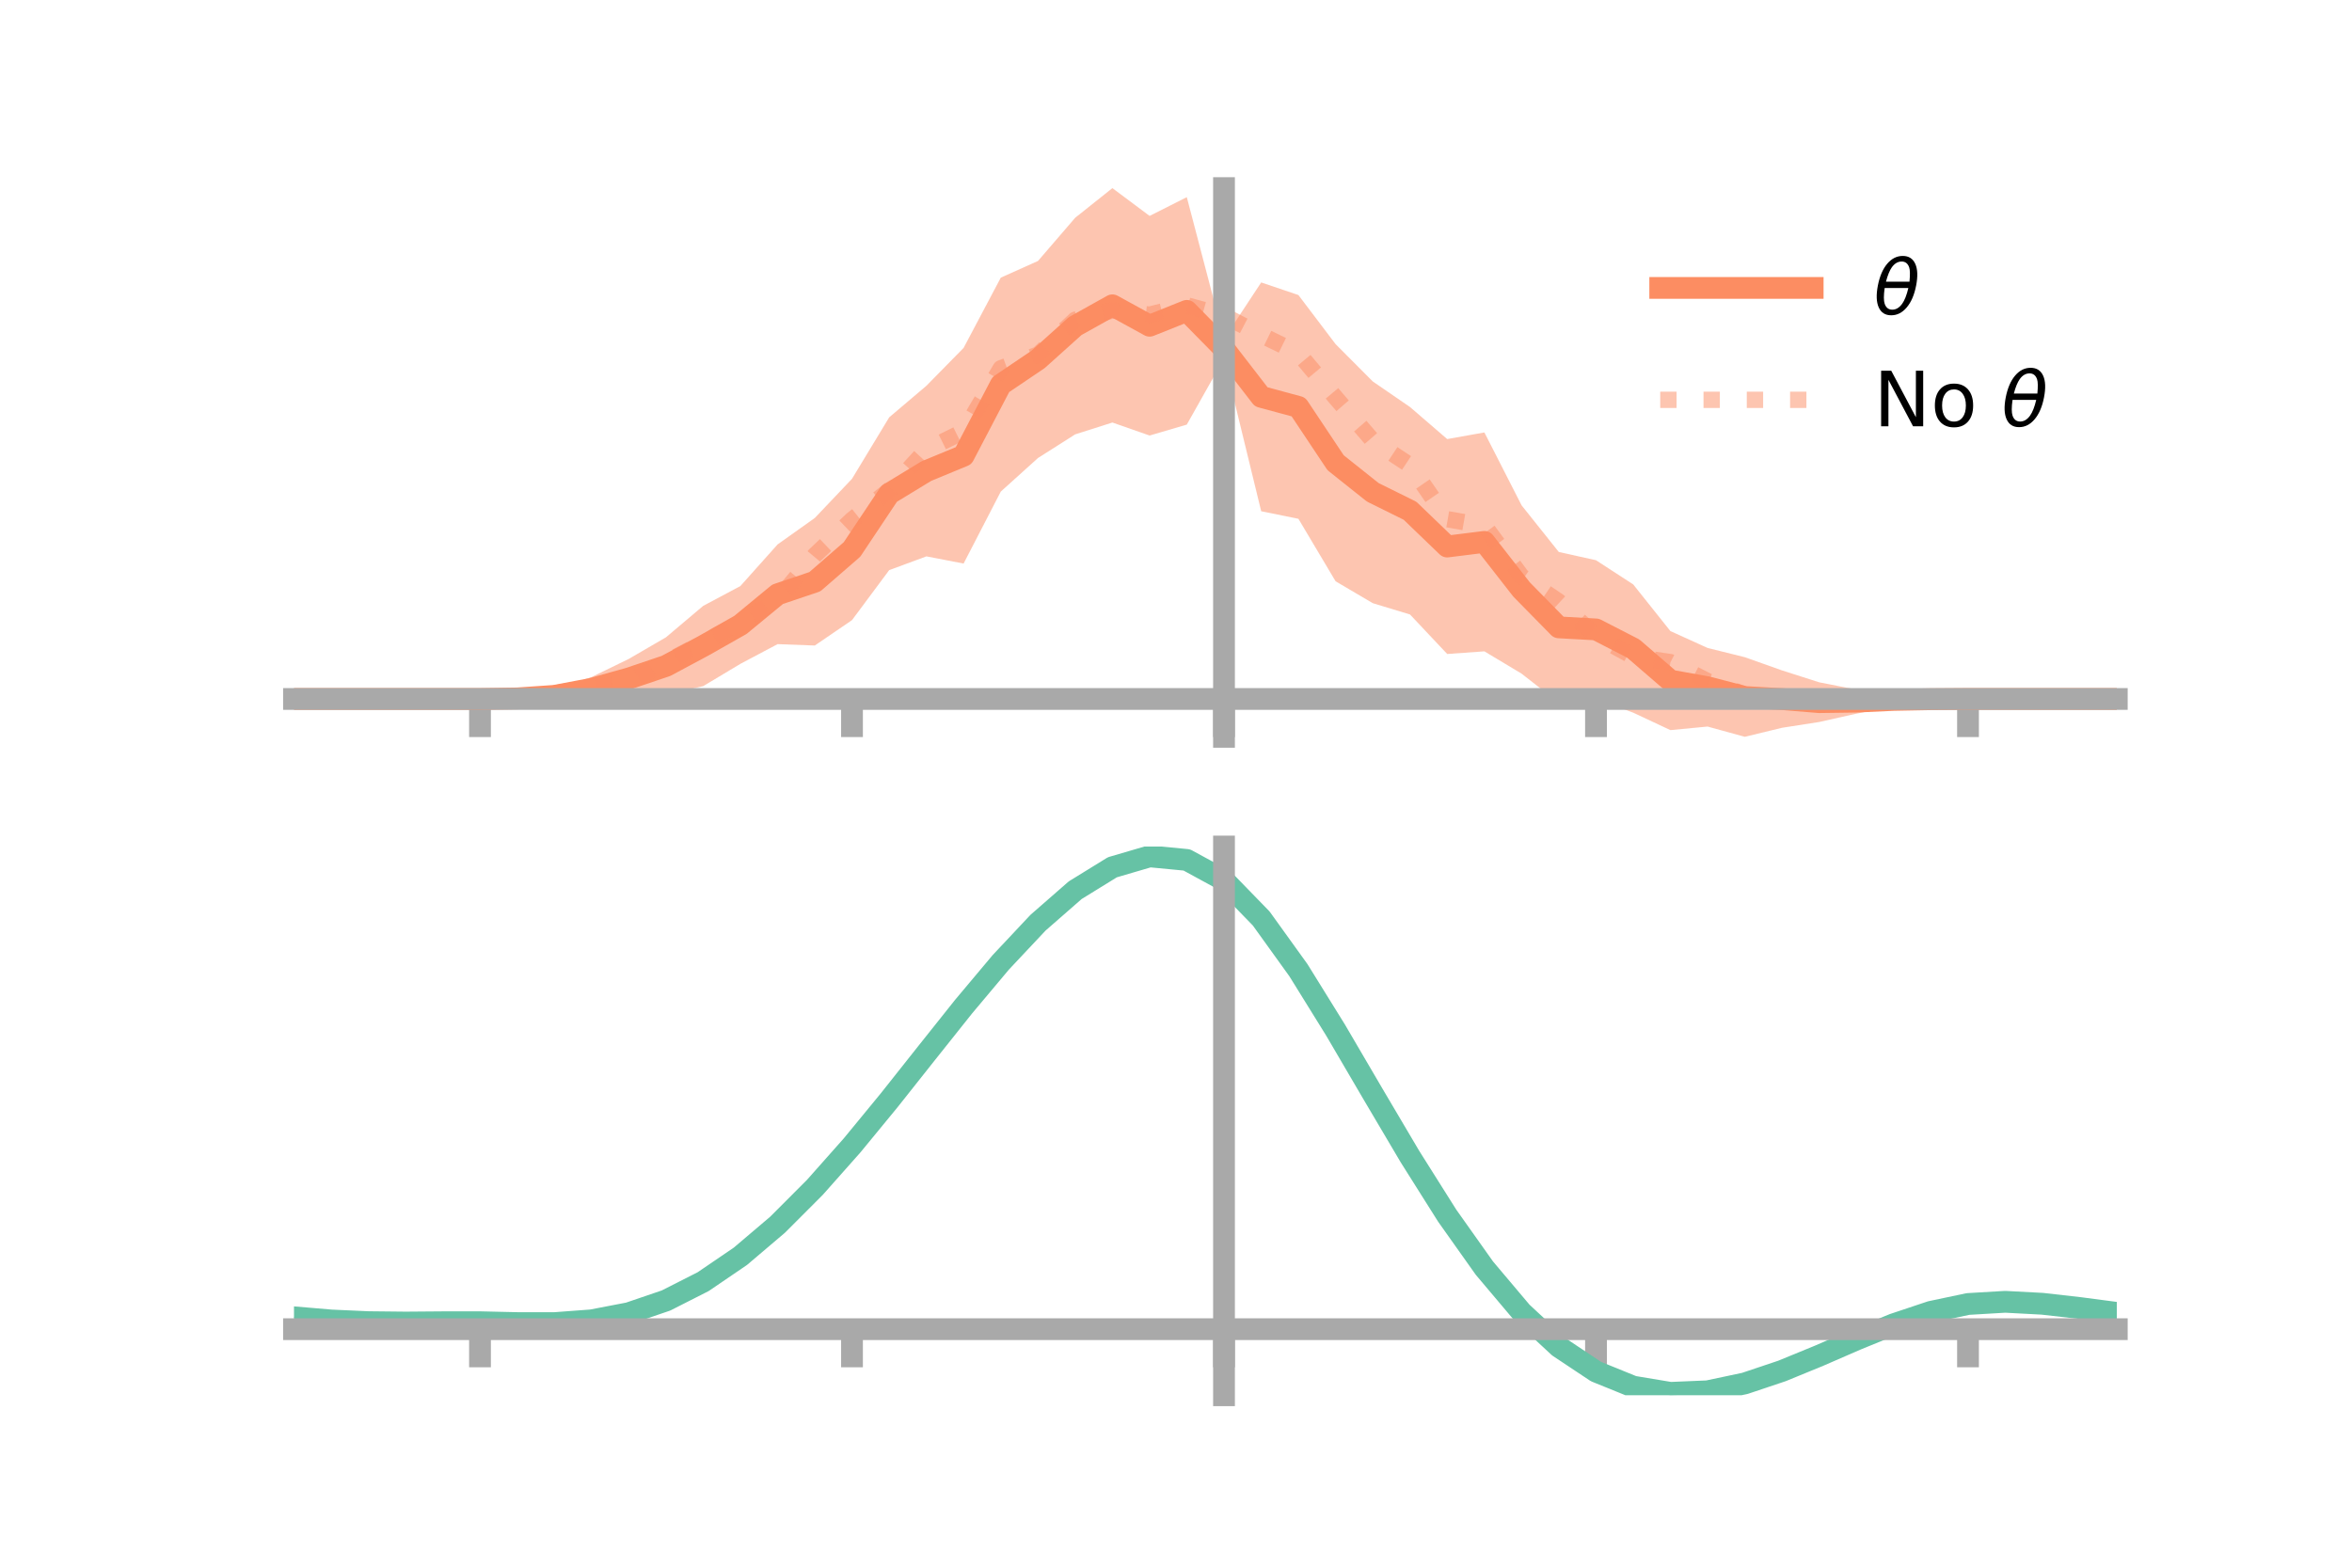 <?xml version="1.0" encoding="utf-8" standalone="no"?>
<!DOCTYPE svg PUBLIC "-//W3C//DTD SVG 1.1//EN"
  "http://www.w3.org/Graphics/SVG/1.1/DTD/svg11.dtd">
<!-- Created with matplotlib (https://matplotlib.org/) -->
<svg height="144pt" version="1.1" viewBox="0 0 216 144" width="216pt" xmlns="http://www.w3.org/2000/svg" xmlns:xlink="http://www.w3.org/1999/xlink">
 <defs>
  <style type="text/css">*{stroke-linecap:butt;stroke-linejoin:round;}</style>
 </defs>
 <g id="figure_1">
  <g id="patch_1">
   <path d="M 0 144 
L 216 144 
L 216 0 
L 0 0 
z
" style="fill:none;"/>
  </g>
  <g id="axes_1">
   <g id="patch_2">
    <path d="M 27 67.68 
L 194.4 67.68 
L 194.4 17.28 
L 27 17.28 
z
" style="fill:none;"/>
   </g>
   <g id="PolyCollection_1">
    <path clip-path="url(#p9c54a637b4)" d="M 27 64.204 
L 27 64.204 
L 30.416 64.204 
L 33.833 64.204 
L 37.249 64.204 
L 40.665 64.204 
L 44.082 64.203 
L 47.498 63.906 
L 50.914 63.312 
L 54.331 62.188 
L 57.747 60.525 
L 61.163 58.538 
L 64.58 55.652 
L 67.996 53.83 
L 71.412 50.008 
L 74.829 47.578 
L 78.245 43.981 
L 81.661 38.334 
L 85.078 35.435 
L 88.494 31.957 
L 91.91 25.503 
L 95.327 23.97 
L 98.743 20.002 
L 102.159 17.28 
L 105.576 19.833 
L 108.992 18.11 
L 112.408 31.13 
L 115.824 25.943 
L 119.241 27.101 
L 122.657 31.611 
L 126.073 35.04 
L 129.49 37.387 
L 132.906 40.331 
L 136.322 39.722 
L 139.739 46.419 
L 143.155 50.703 
L 146.571 51.459 
L 149.988 53.681 
L 153.404 57.968 
L 156.82 59.518 
L 160.237 60.367 
L 163.653 61.58 
L 167.069 62.673 
L 170.486 63.344 
L 173.902 63.696 
L 177.318 63.982 
L 180.735 64.203 
L 184.151 64.204 
L 187.567 64.204 
L 190.984 64.204 
L 194.4 64.204 
L 194.4 64.204 
L 194.4 64.204 
L 190.984 64.204 
L 187.567 64.204 
L 184.151 64.204 
L 180.735 64.205 
L 177.318 64.475 
L 173.902 64.888 
L 170.486 65.553 
L 167.069 66.319 
L 163.653 66.851 
L 160.237 67.68 
L 156.82 66.738 
L 153.404 67.064 
L 149.988 65.462 
L 146.571 64.174 
L 143.155 64.551 
L 139.739 61.88 
L 136.322 59.829 
L 132.906 60.072 
L 129.49 56.442 
L 126.073 55.406 
L 122.657 53.394 
L 119.241 47.653 
L 115.824 46.96 
L 112.408 32.933 
L 108.992 39.002 
L 105.576 40.006 
L 102.159 38.811 
L 98.743 39.898 
L 95.327 42.069 
L 91.91 45.153 
L 88.494 51.764 
L 85.078 51.106 
L 81.661 52.368 
L 78.245 56.961 
L 74.829 59.294 
L 71.412 59.167 
L 67.996 60.977 
L 64.58 63.025 
L 61.163 63.798 
L 57.747 64.119 
L 54.331 64.358 
L 50.914 64.524 
L 47.498 64.4 
L 44.082 64.204 
L 40.665 64.204 
L 37.249 64.204 
L 33.833 64.204 
L 30.416 64.204 
L 27 64.204 
z
" style="fill:#fc8d62;fill-opacity:0.5;"/>
   </g>
   <g id="matplotlib.axis_1">
    <g id="xtick_1">
     <g id="line2d_1">
      <defs>
       <path d="M 0 0 
L 0 3.5 
" id="mcd72d86640" style="stroke:#a9a9a9;stroke-width:2;"/>
      </defs>
      <g>
       <use style="fill:#a9a9a9;stroke:#a9a9a9;stroke-width:2;" x="44.082" xlink:href="#mcd72d86640" y="64.204"/>
      </g>
     </g>
    </g>
    <g id="xtick_2">
     <g id="line2d_2">
      <g>
       <use style="fill:#a9a9a9;stroke:#a9a9a9;stroke-width:2;" x="78.245" xlink:href="#mcd72d86640" y="64.204"/>
      </g>
     </g>
    </g>
    <g id="xtick_3">
     <g id="line2d_3">
      <g>
       <use style="fill:#a9a9a9;stroke:#a9a9a9;stroke-width:2;" x="112.408" xlink:href="#mcd72d86640" y="64.204"/>
      </g>
     </g>
    </g>
    <g id="xtick_4">
     <g id="line2d_4">
      <g>
       <use style="fill:#a9a9a9;stroke:#a9a9a9;stroke-width:2;" x="146.571" xlink:href="#mcd72d86640" y="64.204"/>
      </g>
     </g>
    </g>
    <g id="xtick_5">
     <g id="line2d_5">
      <g>
       <use style="fill:#a9a9a9;stroke:#a9a9a9;stroke-width:2;" x="180.735" xlink:href="#mcd72d86640" y="64.204"/>
      </g>
     </g>
    </g>
   </g>
   <g id="matplotlib.axis_2"/>
   <g id="line2d_6">
    <path clip-path="url(#p9c54a637b4)" d="M 27 64.204 
L 30.416 64.204 
L 33.833 64.204 
L 37.249 64.204 
L 40.665 64.204 
L 44.082 64.204 
L 47.498 64.153 
L 50.914 63.918 
L 54.331 63.273 
L 57.747 62.322 
L 61.163 61.168 
L 64.58 59.338 
L 67.996 57.403 
L 71.412 54.588 
L 74.829 53.436 
L 78.245 50.471 
L 81.661 45.351 
L 85.078 43.271 
L 88.494 41.86 
L 91.91 35.328 
L 95.327 33.019 
L 98.743 29.95 
L 102.159 28.045 
L 105.576 29.92 
L 108.992 28.556 
L 112.408 32.031 
L 115.824 36.452 
L 119.241 37.377 
L 122.657 42.503 
L 126.073 45.223 
L 129.49 46.914 
L 132.906 50.202 
L 136.322 49.775 
L 139.739 54.15 
L 143.155 57.627 
L 146.571 57.816 
L 149.988 59.571 
L 153.404 62.516 
L 156.82 63.128 
L 160.237 64.024 
L 163.653 64.216 
L 167.069 64.496 
L 170.486 64.449 
L 173.902 64.292 
L 177.318 64.228 
L 180.735 64.204 
L 184.151 64.204 
L 187.567 64.204 
L 190.984 64.204 
L 194.4 64.204 
" style="fill:none;stroke:#fc8d62;stroke-linecap:square;stroke-width:2;"/>
   </g>
   <g id="line2d_7">
    <path clip-path="url(#p9c54a637b4)" d="M 27 64.204 
L 30.416 64.204 
L 33.833 64.204 
L 37.249 64.204 
L 40.665 64.204 
L 44.082 64.204 
L 47.498 64.113 
L 50.914 63.691 
L 54.331 63.164 
L 57.747 62.676 
L 61.163 60.824 
L 64.58 59.021 
L 67.996 57.197 
L 71.412 55.093 
L 74.829 51.001 
L 78.245 47.738 
L 81.661 45.035 
L 85.078 41.315 
L 88.494 39.629 
L 91.91 33.829 
L 95.327 32.574 
L 98.743 29.369 
L 102.159 28.525 
L 105.576 28.903 
L 108.992 28.045 
L 112.408 28.987 
L 115.824 30.773 
L 119.241 32.44 
L 122.657 36.527 
L 126.073 40.474 
L 129.49 42.735 
L 132.906 47.691 
L 136.322 48.285 
L 139.739 52.941 
L 143.155 55.259 
L 146.571 58.435 
L 149.988 60.311 
L 153.404 60.819 
L 156.82 62.57 
L 160.237 63.796 
L 163.653 64.233 
L 167.069 64.001 
L 170.486 64.496 
L 173.902 64.499 
L 177.318 64.266 
L 180.735 64.204 
L 184.151 64.204 
L 187.567 64.204 
L 190.984 64.204 
L 194.4 64.204 
" style="fill:none;stroke:#fc8d62;stroke-dasharray:1.5,2.475;stroke-dashoffset:0;stroke-opacity:0.5;stroke-width:1.5;"/>
   </g>
   <g id="patch_3">
    <path d="M 112.408 67.68 
L 112.408 17.28 
" style="fill:none;stroke:#a9a9a9;stroke-linecap:square;stroke-linejoin:miter;stroke-width:2;"/>
   </g>
   <g id="patch_4">
    <path d="M 194.4 67.68 
L 194.4 17.28 
" style="fill:none;"/>
   </g>
   <g id="patch_5">
    <path d="M 27 64.204 
L 194.4 64.204 
" style="fill:none;stroke:#a9a9a9;stroke-linecap:square;stroke-linejoin:miter;stroke-width:2;"/>
   </g>
   <g id="patch_6">
    <path d="M 27 17.28 
L 194.4 17.28 
" style="fill:none;"/>
   </g>
   <g id="legend_1">
    <g id="line2d_8">
     <path d="M 152.47 26.449 
L 166.47 26.449 
" style="fill:none;stroke:#fc8d62;stroke-linecap:square;stroke-width:2;"/>
    </g>
    <g id="line2d_9"/>
    <g id="text_1">
     <!-- $\theta$ -->
     <g transform="translate(172.07 28.899)scale(0.07 -0.07)">
      <defs>
       <path d="M 45.516 34.672 
L 14.453 34.672 
Q 12.359 20.062 14.5 13.875 
Q 17.188 6.25 24.469 6.25 
Q 31.781 6.25 37.359 13.922 
Q 42.234 20.656 45.516 34.672 
z
M 47.016 42.969 
Q 48.344 56.844 46.625 61.719 
Q 43.953 69.438 36.766 69.438 
Q 29.297 69.438 23.828 61.812 
Q 19.531 55.672 16.156 42.969 
z
M 38.188 76.766 
Q 49.906 76.766 54.594 66.406 
Q 59.281 56.109 55.719 37.844 
Q 52.203 19.625 43.453 9.281 
Q 34.766 -1.125 23.047 -1.125 
Q 11.281 -1.125 6.641 9.281 
Q 2 19.625 5.516 37.844 
Q 9.078 56.109 17.719 66.406 
Q 26.422 76.766 38.188 76.766 
z
" id="DejaVuSans-Oblique-952"/>
      </defs>
      <use transform="translate(0 0.234)" xlink:href="#DejaVuSans-Oblique-952"/>
     </g>
    </g>
    <g id="line2d_10">
     <path d="M 152.47 36.724 
L 166.47 36.724 
" style="fill:none;stroke:#fc8d62;stroke-dasharray:1.5,2.475;stroke-dashoffset:0;stroke-opacity:0.5;stroke-width:1.5;"/>
    </g>
    <g id="line2d_11"/>
    <g id="text_2">
     <!-- No $\theta$ -->
     <g transform="translate(172.07 39.174)scale(0.07 -0.07)">
      <defs>
       <path d="M 9.812 72.906 
L 23.094 72.906 
L 55.422 11.922 
L 55.422 72.906 
L 64.984 72.906 
L 64.984 0 
L 51.703 0 
L 19.391 60.984 
L 19.391 0 
L 9.812 0 
z
" id="DejaVuSans-78"/>
       <path d="M 30.609 48.391 
Q 23.391 48.391 19.188 42.75 
Q 14.984 37.109 14.984 27.297 
Q 14.984 17.484 19.156 11.844 
Q 23.344 6.203 30.609 6.203 
Q 37.797 6.203 41.984 11.859 
Q 46.188 17.531 46.188 27.297 
Q 46.188 37.016 41.984 42.703 
Q 37.797 48.391 30.609 48.391 
z
M 30.609 56 
Q 42.328 56 49.016 48.375 
Q 55.719 40.766 55.719 27.297 
Q 55.719 13.875 49.016 6.219 
Q 42.328 -1.422 30.609 -1.422 
Q 18.844 -1.422 12.172 6.219 
Q 5.516 13.875 5.516 27.297 
Q 5.516 40.766 12.172 48.375 
Q 18.844 56 30.609 56 
z
" id="DejaVuSans-111"/>
       <path id="DejaVuSans-32"/>
      </defs>
      <use transform="translate(0 0.234)" xlink:href="#DejaVuSans-78"/>
      <use transform="translate(74.805 0.234)" xlink:href="#DejaVuSans-111"/>
      <use transform="translate(135.986 0.234)" xlink:href="#DejaVuSans-32"/>
      <use transform="translate(167.773 0.234)" xlink:href="#DejaVuSans-Oblique-952"/>
     </g>
    </g>
   </g>
  </g>
  <g id="axes_2">
   <g id="patch_7">
    <path d="M 27 128.16 
L 194.4 128.16 
L 194.4 77.76 
L 27 77.76 
z
" style="fill:none;"/>
   </g>
   <g id="PolyCollection_2">
    <path clip-path="url(#pf104d8d4b6)" d="M 27 121.04 
L 27 120.963 
L 30.416 121.263 
L 33.833 121.419 
L 37.249 121.451 
L 40.665 121.419 
L 44.082 121.414 
L 47.498 121.492 
L 50.914 121.495 
L 54.331 121.239 
L 57.747 120.58 
L 61.163 119.404 
L 64.58 117.638 
L 67.996 115.259 
L 71.412 112.288 
L 74.829 108.785 
L 78.245 104.844 
L 81.661 100.592 
L 85.078 96.187 
L 88.494 91.808 
L 91.91 87.658 
L 95.327 83.952 
L 98.743 80.914 
L 102.159 78.774 
L 105.576 77.76 
L 108.992 78.096 
L 112.408 79.988 
L 115.824 83.552 
L 119.241 88.366 
L 122.657 93.953 
L 126.073 99.873 
L 129.49 105.741 
L 132.906 111.242 
L 136.322 116.132 
L 139.739 120.237 
L 143.155 123.455 
L 146.571 125.75 
L 149.988 127.148 
L 153.404 127.722 
L 156.82 127.586 
L 160.237 126.878 
L 163.653 125.753 
L 167.069 124.377 
L 170.486 122.918 
L 173.902 121.542 
L 177.318 120.412 
L 180.735 119.693 
L 184.151 119.493 
L 187.567 119.681 
L 190.984 120.081 
L 194.4 120.545 
L 194.4 120.65 
L 194.4 120.65 
L 190.984 120.213 
L 187.567 119.835 
L 184.151 119.66 
L 180.735 119.865 
L 177.318 120.59 
L 173.902 121.743 
L 170.486 123.163 
L 167.069 124.675 
L 163.653 126.103 
L 160.237 127.27 
L 156.82 128.007 
L 153.404 128.16 
L 149.988 127.597 
L 146.571 126.219 
L 143.155 123.967 
L 139.739 120.826 
L 136.322 116.835 
L 132.906 112.088 
L 129.49 106.748 
L 126.073 101.05 
L 122.657 95.297 
L 119.241 89.863 
L 115.824 85.18 
L 112.408 81.715 
L 108.992 79.882 
L 105.576 79.563 
L 102.159 80.552 
L 98.743 82.625 
L 95.327 85.56 
L 91.91 89.13 
L 88.494 93.119 
L 85.078 97.319 
L 81.661 101.536 
L 78.245 105.598 
L 74.829 109.359 
L 71.412 112.7 
L 67.996 115.534 
L 64.58 117.81 
L 61.163 119.512 
L 57.747 120.665 
L 54.331 121.321 
L 50.914 121.575 
L 47.498 121.571 
L 44.082 121.491 
L 40.665 121.491 
L 37.249 121.514 
L 33.833 121.474 
L 30.416 121.321 
L 27 121.04 
z
" style="fill:#66c2a5;fill-opacity:0.5;"/>
   </g>
   <g id="matplotlib.axis_3">
    <g id="xtick_6">
     <g id="line2d_12">
      <g>
       <use style="fill:#a9a9a9;stroke:#a9a9a9;stroke-width:2;" x="44.082" xlink:href="#mcd72d86640" y="122.093"/>
      </g>
     </g>
    </g>
    <g id="xtick_7">
     <g id="line2d_13">
      <g>
       <use style="fill:#a9a9a9;stroke:#a9a9a9;stroke-width:2;" x="78.245" xlink:href="#mcd72d86640" y="122.093"/>
      </g>
     </g>
    </g>
    <g id="xtick_8">
     <g id="line2d_14">
      <g>
       <use style="fill:#a9a9a9;stroke:#a9a9a9;stroke-width:2;" x="112.408" xlink:href="#mcd72d86640" y="122.093"/>
      </g>
     </g>
    </g>
    <g id="xtick_9">
     <g id="line2d_15">
      <g>
       <use style="fill:#a9a9a9;stroke:#a9a9a9;stroke-width:2;" x="146.571" xlink:href="#mcd72d86640" y="122.093"/>
      </g>
     </g>
    </g>
    <g id="xtick_10">
     <g id="line2d_16">
      <g>
       <use style="fill:#a9a9a9;stroke:#a9a9a9;stroke-width:2;" x="180.735" xlink:href="#mcd72d86640" y="122.093"/>
      </g>
     </g>
    </g>
   </g>
   <g id="matplotlib.axis_4"/>
   <g id="line2d_17">
    <path clip-path="url(#pf104d8d4b6)" d="M 27 121.001 
L 30.416 121.292 
L 33.833 121.446 
L 37.249 121.482 
L 40.665 121.455 
L 44.082 121.453 
L 47.498 121.531 
L 50.914 121.535 
L 54.331 121.28 
L 57.747 120.623 
L 61.163 119.458 
L 64.58 117.724 
L 67.996 115.396 
L 71.412 112.494 
L 74.829 109.072 
L 78.245 105.221 
L 81.661 101.064 
L 85.078 96.753 
L 88.494 92.464 
L 91.91 88.394 
L 95.327 84.756 
L 98.743 81.77 
L 102.159 79.663 
L 105.576 78.661 
L 108.992 78.989 
L 112.408 80.851 
L 115.824 84.366 
L 119.241 89.115 
L 122.657 94.625 
L 126.073 100.461 
L 129.49 106.245 
L 132.906 111.665 
L 136.322 116.483 
L 139.739 120.532 
L 143.155 123.711 
L 146.571 125.985 
L 149.988 127.372 
L 153.404 127.941 
L 156.82 127.797 
L 160.237 127.074 
L 163.653 125.928 
L 167.069 124.526 
L 170.486 123.04 
L 173.902 121.643 
L 177.318 120.501 
L 180.735 119.779 
L 184.151 119.577 
L 187.567 119.758 
L 190.984 120.147 
L 194.4 120.597 
" style="fill:none;stroke:#66c2a5;stroke-linecap:square;stroke-width:2;"/>
   </g>
   <g id="patch_8">
    <path d="M 112.408 128.16 
L 112.408 77.76 
" style="fill:none;stroke:#a9a9a9;stroke-linecap:square;stroke-linejoin:miter;stroke-width:2;"/>
   </g>
   <g id="patch_9">
    <path d="M 194.4 128.16 
L 194.4 77.76 
" style="fill:none;"/>
   </g>
   <g id="patch_10">
    <path d="M 27 122.093 
L 194.4 122.093 
" style="fill:none;stroke:#a9a9a9;stroke-linecap:square;stroke-linejoin:miter;stroke-width:2;"/>
   </g>
   <g id="patch_11">
    <path d="M 27 77.76 
L 194.4 77.76 
" style="fill:none;"/>
   </g>
  </g>
 </g>
 <defs>
  <clipPath id="p9c54a637b4">
   <rect height="50.4" width="167.4" x="27" y="17.28"/>
  </clipPath>
  <clipPath id="pf104d8d4b6">
   <rect height="50.4" width="167.4" x="27" y="77.76"/>
  </clipPath>
 </defs>
</svg>
